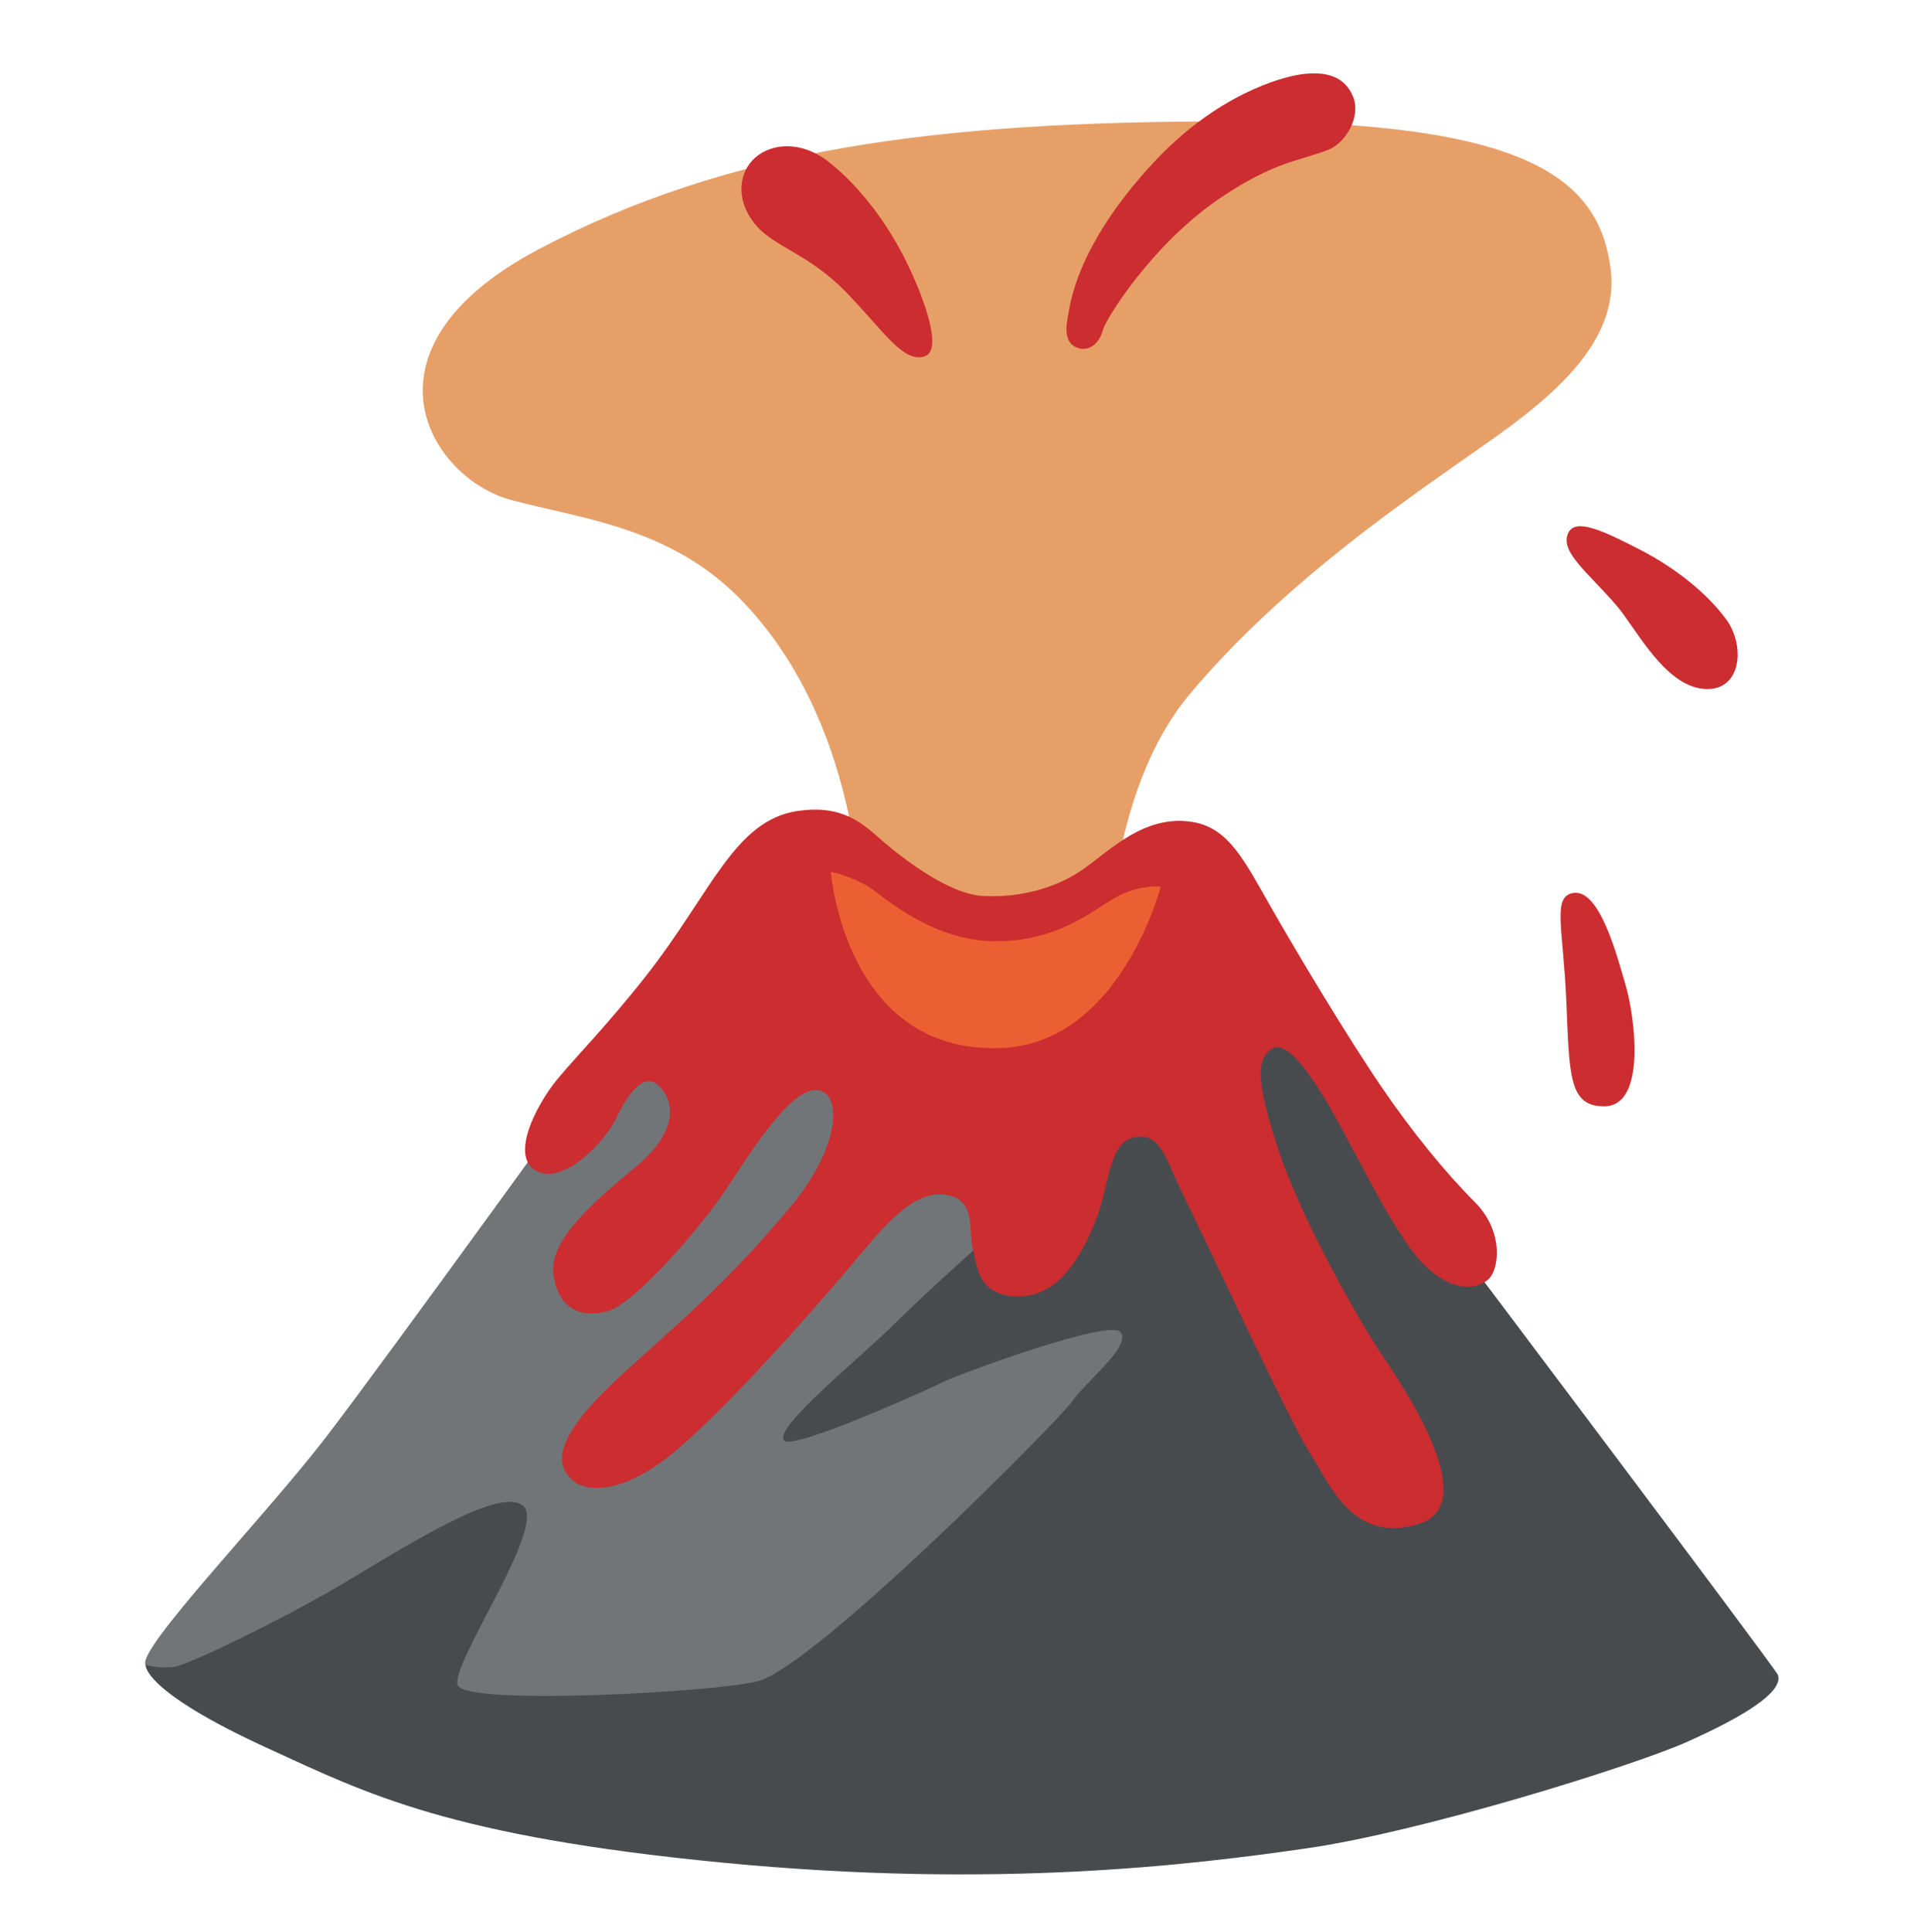 <svg height="444"
  overflow="hidden"
  width="440"
  xmlns="http://www.w3.org/2000/svg">
  <g transform="translate(-2640 -880)">
    <path d="m2894.82 1102.28s-.93-39.39 18.77-62.84c19.7-23.44 45.03-41.28 60.98-52.52s38.47-25.34 35.65-45.48c-2.82-20.18-18.56-33.55-87.04-33.55-68.47 0-115.57 6.36-159.19 29.32-43.62 22.97-25.13 52.67-6.56 57.68 16.39 4.44 37.26 6.23 53.79 23.86 30.01 31.97 26.85 81.19 26.85 81.19z"
    fill="#e79f68"/>
    <path d="m2782.24 1118.23s-53.45 74.11-67.54 92.4c-14.1 18.29-43.14 48.3-41.25 52.05 1.89 3.74 23.92 12.65 23.92 12.65s111.62 15.95 120.52 15.95 191.81-52.05 191.81-52.05-64.24-137.43-84.9-129.45c-20.66 7.97-142.56 8.45-142.56 8.45z"
    fill="#717578"/>
    <path d="m2869.49 1162.3s-15.95 14.06-23.45 21.59c-7.49 7.53-28.49 24.4-25.78 27.19 2.24 2.3 33.93-12.1 37.23-13.75 2.82-1.41 37.81-14.4 40.15-11.1s-7.84 11.1-11.24 15.95c-3.16 4.5-59.02 60.77-72.22 64.24-9.49 2.51-67.07 5.64-68.96.93-1.89-4.67 20.63-36.57 15.02-41.28-5.63-4.68-28.63 10.41-42.21 18.39-13.58 7.97-34.68 18.18-37.98 18.66s-6.57-.48-6.57-.48-1 5.88 28.15 19.22c22.97 10.52 41.74 20.17 104.61 26.26 62.87 6.08 107.87.48 134.13-3.3 26.26-3.75 74.56-18.77 87.24-24.37 12.65-5.64 22.45-11.45 21.11-15.47-.48-1.41-73.63-98.49-73.63-98.49l-39.47-58.57z"
    fill="#474b4e"/>
    <path d="m2823.39 1066.39c-14.61 2.17-19.8 18.74-34.99 38.06-8.77 11.13-16.26 18.7-20.42 23.78-4.68 5.75-10.86 17.57-4.68 20.9 6.19 3.34 15.75-6.63 18.36-12.13 2.58-5.47 6.43-11.07 10.04-7.22s3.85 10.55-5.4 18.29c-9.28 7.73-20.11 16.74-19.08 24.75s6.43 10.31 12.62 8.49c6.18-1.79 21.14-19.08 26.81-27.57s14.68-23.2 20.87-23.2c6.18 0 6.08 12.89-6.19 27.33-14.16 16.67-21.07 22.44-37.88 37.64-17.47 15.74-15.2 21.38-12.1 24.47 3.09 3.1 11.86 3.85 24.47-6.94 12.62-10.83 30.42-31.18 38.16-40.22 7.73-9.01 14.68-18.8 22.69-18.29 8.01.52 5.91 8.49 6.94 12.38 1.03 3.85 1.03 11.07 10.55 11.07s14.68-9.8 17.77-17.54c3.1-7.73 2.82-18.04 9.01-19.07 6.19-1.04 6.94 5.15 11.86 14.95 4.88 9.8 23.72 50.5 28.36 57.71 4.64 7.22 9.8 20.87 24.99 16.23s-4.37-32.73-9.01-39.7c-4.64-6.95-18.04-30.43-23.2-46.13-5.16-15.71-5.16-20.63-1.79-23.21 3.34-2.58 9.01 4.64 16.5 18.56 7.46 13.93 13.92 26.82 19.84 31.97 5.91 5.16 11.07 4.64 13.64 2.31 2.58-2.31 3.61-11.07-3.09-17.78-6.7-6.7-14.3-15.98-21.48-26.5-7.94-11.65-19.22-30.49-25.41-41.32-6.18-10.83-9.72-18.25-18.15-19.56-10.89-1.68-18.73 6.47-24.92 10.83-6.19 4.37-14.68 6.7-23.2 6.19-8.49-.52-19.84-9.8-24.48-13.92-4.6-4.06-9.24-6.88-18.01-5.61z"
    fill="#cb2d30"/>
    <path d="m2830.99 1080.35s5.84 1.24 10.1 4.43c4.27 3.2 14.75 11.76 28.4 11.55 13.64-.17 21.24-6.73 26.74-9.93s10.62-2.65 10.62-2.65-9.24 36.06-36.71 37.13c-35.92 1.41-39.15-40.53-39.15-40.53z"
    fill="#ec5f32"/>
    <g fill="#cb2d30">
      <path d="m3001.76 1085.23c-5.02.72-2.4 7.91-1.68 24.89s.55 24.13 8.63 24.16c10.1.04 6.94-21.31 5.02-27.77-1.9-6.46-5.92-22.14-11.97-21.28z"/>
      <path d="m3000.56 1002.42c-2.2 4.4 4.78 9.35 11.24 16.98 4.37 5.19 10.76 17.95 19.63 18.91s9.9-9.69 5.5-15.81c-4.3-5.98-11.72-11.97-20.11-16.26-8.35-4.3-14.58-7.19-16.26-3.82z"/>
      <path d="m2887.36 959.8c2.65 1.2 5.26-.48 6.22-4.06.62-2.37 11.21-19.56 26.82-30.15 12.68-8.62 18.66-8.62 25.12-11.24 3.92-1.61 7.43-7.66 5.5-12.2-1.82-4.33-5.74-5.98-12.2-5.02-4.09.62-19.01 4.44-33.75 20.35-18.19 19.63-19.15 33.28-19.63 35.65s-.62 5.5 1.92 6.67z"/>
      <path d="m2852.4 961.96c-4.91 1.31-9.11-5.74-17.94-14.85-8.87-9.11-16.74-10.28-21.07-15.81s-3.58-11.72.24-15.09c3.81-3.33 10.52-3.82 16.5.72s13.64 13.17 19.14 25.13c3 6.46 7.71 18.7 3.13 19.9z"/>
    </g>
  </g>
</svg>
